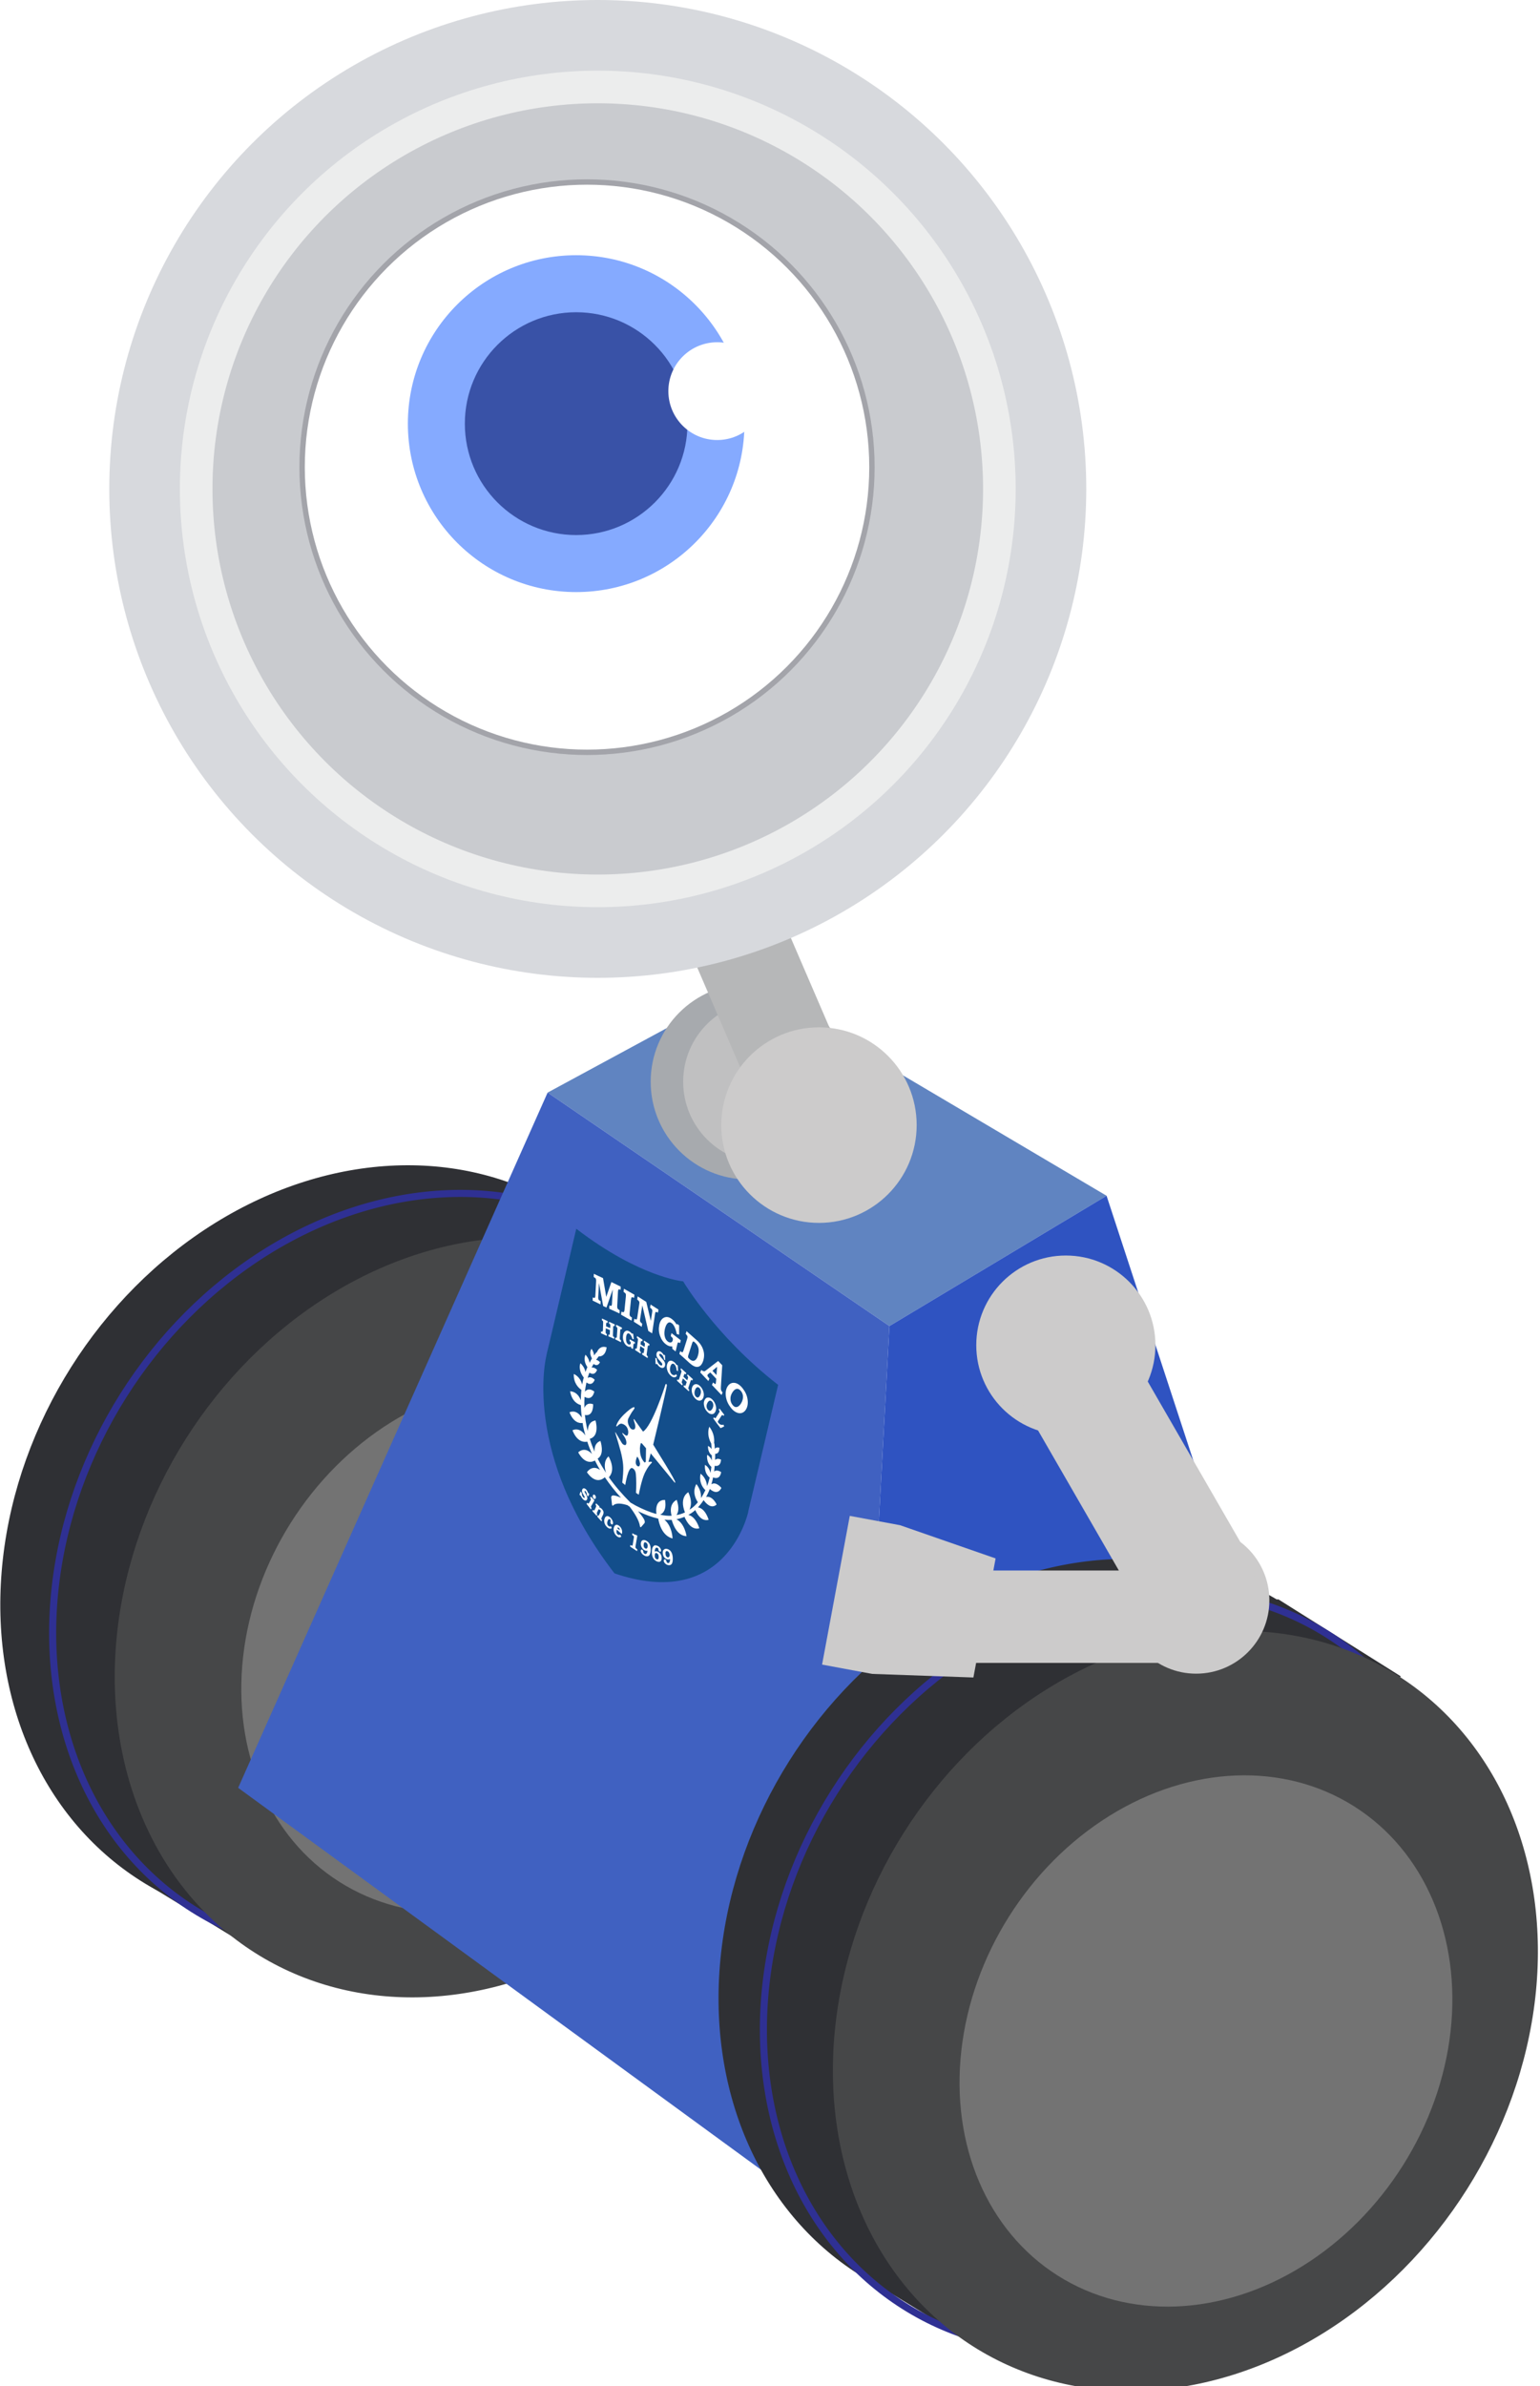 <?xml version="1.0" encoding="utf-8"?>
<!-- Generator: Adobe Illustrator 24.2.3, SVG Export Plug-In . SVG Version: 6.00 Build 0)  -->
<svg version="1.1" id="圖層_1" xmlns="http://www.w3.org/2000/svg" xmlns:xlink="http://www.w3.org/1999/xlink" x="0px" y="0px"
	 viewBox="0 0 128.94 199.6" style="enable-background:new 0 0 128.94 199.6;" xml:space="preserve">
<style type="text/css">
	.st0{fill:#EFEFF0;}
	.st1{fill:none;stroke:#37444E;stroke-width:2;stroke-miterlimit:10;}
	.st2{fill-rule:evenodd;clip-rule:evenodd;fill:url(#SVGID_1_);}
	.st3{fill:url(#SVGID_2_);}
	.st4{clip-path:url(#SVGID_4_);}
	.st5{fill:none;stroke:#98BEE5;stroke-width:3.575;stroke-miterlimit:10;}
	.st6{fill:none;stroke:#98BEE5;stroke-width:1.501;stroke-miterlimit:10;}
	.st7{fill:#98BEE5;}
	.st8{clip-path:url(#SVGID_6_);fill-rule:evenodd;clip-rule:evenodd;fill:url(#SVGID_7_);}
	.st9{clip-path:url(#SVGID_6_);fill-rule:evenodd;clip-rule:evenodd;fill:url(#SVGID_8_);}
	.st10{opacity:0.65;}
	.st11{fill-rule:evenodd;clip-rule:evenodd;fill:#3D72A5;}
	.st12{fill:#FFFBF8;}
	.st13{clip-path:url(#SVGID_10_);fill:url(#SVGID_11_);}
	.st14{opacity:0.48;clip-path:url(#SVGID_10_);fill:url(#);}
	.st15{clip-path:url(#SVGID_10_);fill:url(#SVGID_12_);}
	.st16{clip-path:url(#SVGID_14_);}
	.st17{fill:#2F3034;}
	.st18{fill:#6084C1;}
	.st19{fill:#A7AAAE;}
	.st20{fill:#C0C0C1;}
	.st21{fill:#B6B7B8;}
	.st22{fill:#D7D9DD;}
	.st23{fill:#ECEDED;}
	.st24{fill:#C9CBCF;}
	.st25{fill:#A3A4AA;}
	.st26{fill:#FFFFFF;}
	.st27{fill:#85AAFF;}
	.st28{fill:#3952A7;}
	.st29{fill:#CCCBCB;}
	.st30{fill:none;stroke:#2F3093;stroke-width:0.672;stroke-miterlimit:10;}
	.st31{fill:#464748;}
	.st32{fill:#737373;}
	.st33{fill:#4061C1;}
	.st34{fill:#2F53C1;}
	.st35{fill:#134E8B;}
	.st36{fill:#AACDF3;}
	.st37{fill:#CDEEFD;}
	.st38{fill:#E5F7FF;}
	.st39{fill:#88C7F4;}
	.st40{fill:#05A0D9;}
	.st41{fill:#D1EFFE;}
	.st42{fill:#6292B8;}
	.st43{fill:none;stroke:#4C96C5;stroke-width:0.624;stroke-miterlimit:10;}
	.st44{fill:none;stroke:#4C96C5;stroke-width:0.575;stroke-miterlimit:10;}
	.st45{fill:none;stroke:#FFFFFF;stroke-width:9.235;stroke-linecap:round;stroke-linejoin:round;stroke-miterlimit:10;}
	.st46{fill:#356CB5;}
	.st47{fill:none;stroke:#FFFFFF;stroke-width:14.676;stroke-linecap:round;stroke-linejoin:round;stroke-miterlimit:10;}
	.st48{fill:none;stroke:#FFFFFF;stroke-width:8.798;stroke-linecap:round;stroke-linejoin:round;stroke-miterlimit:10;}
	.st49{fill-rule:evenodd;clip-rule:evenodd;fill:#FFFFFF;}
	.st50{fill:none;stroke:#FFFFFF;stroke-width:16.5;stroke-linecap:round;stroke-linejoin:round;stroke-miterlimit:10;}
	.st51{fill-rule:evenodd;clip-rule:evenodd;fill:url(#SVGID_15_);}
	.st52{fill-rule:evenodd;clip-rule:evenodd;fill:url(#SVGID_16_);}
	.st53{fill-rule:evenodd;clip-rule:evenodd;fill:url(#SVGID_17_);}
	.st54{fill:none;}
	.st55{fill:url(#SVGID_18_);}
	.st56{opacity:0.48;fill:url(#);}
	.st57{fill:url(#SVGID_19_);}
	.st58{fill:url(#);}
	.st59{fill:#A9D7F3;}
	.st60{fill:none;stroke:#576780;stroke-width:6;stroke-miterlimit:10;}
	.st61{fill:#576780;}
	.st62{clip-path:url(#SVGID_21_);fill:#76838B;}
	.st63{fill:#BEC0C2;}
	.st64{fill:#76838B;}
	.st65{fill:#ED1B23;}
	.st66{fill:#76858D;}
	.st67{fill:#E0E1E2;}
	.st68{fill:none;stroke:#E0E1E2;stroke-width:4.5;stroke-miterlimit:10;}
	.st69{fill:#FFF6ED;}
	.st70{fill:#FFFFFF;stroke:#BABCBE;stroke-width:2;stroke-miterlimit:10;}
	.st71{fill:#FFF6ED;stroke:#BABCBE;stroke-miterlimit:10;}
	.st72{fill:#FFFFFF;stroke:#BABCBE;stroke-miterlimit:10;}
	.st73{clip-path:url(#SVGID_23_);fill:#FFF6ED;stroke:#BABCBE;stroke-miterlimit:10;}
	.st74{clip-path:url(#SVGID_23_);}
	.st75{fill:#F3756A;}
	.st76{clip-path:url(#SVGID_23_);fill:#73AFC9;}
	.st77{clip-path:url(#SVGID_25_);}
	.st78{fill:#703916;}
	.st79{clip-path:url(#SVGID_23_);fill:#FFF6ED;stroke:#BABCBE;stroke-width:2;stroke-miterlimit:10;}
	.st80{fill:#77905D;}
	.st81{fill:#73AFC9;}
	.st82{clip-path:url(#SVGID_27_);}
	.st83{fill:none;stroke:#005F79;stroke-width:2;stroke-miterlimit:10;}
	.st84{clip-path:url(#SVGID_31_);}
	.st85{fill:none;stroke:#73AFC9;stroke-miterlimit:10;}
	.st86{fill:url(#SVGID_32_);}
	.st87{clip-path:url(#SVGID_34_);}
	.st88{clip-path:url(#SVGID_36_);fill-rule:evenodd;clip-rule:evenodd;fill:url(#SVGID_37_);}
	.st89{clip-path:url(#SVGID_36_);fill-rule:evenodd;clip-rule:evenodd;fill:url(#SVGID_38_);}
	.st90{clip-path:url(#SVGID_40_);fill:url(#SVGID_41_);}
	.st91{opacity:0.48;clip-path:url(#SVGID_40_);fill:url(#);}
	.st92{clip-path:url(#SVGID_40_);fill:url(#SVGID_42_);}
	.st93{clip-path:url(#SVGID_44_);}
	.st94{fill-rule:evenodd;clip-rule:evenodd;fill:url(#SVGID_45_);}
	.st95{fill-rule:evenodd;clip-rule:evenodd;fill:url(#SVGID_46_);}
	.st96{fill-rule:evenodd;clip-rule:evenodd;fill:url(#SVGID_47_);}
	.st97{fill:#DEE7EB;}
	.st98{clip-path:url(#SVGID_49_);fill:#76838B;}
	.st99{fill:#E1EDF3;}
	.st100{fill:#DFF3FD;}
	.st101{fill:#BEE7FB;}
	.st102{clip-path:url(#SVGID_51_);}
	.st103{fill:#42758D;}
	.st104{clip-path:url(#SVGID_53_);}
	.st105{clip-path:url(#SVGID_55_);}
	.st106{clip-path:url(#SVGID_59_);}
	.st107{opacity:0.45;}
	.st108{fill:url(#SVGID_60_);}
	.st109{clip-path:url(#SVGID_62_);}
	.st110{clip-path:url(#SVGID_64_);fill-rule:evenodd;clip-rule:evenodd;fill:url(#SVGID_65_);}
	.st111{clip-path:url(#SVGID_64_);fill-rule:evenodd;clip-rule:evenodd;fill:url(#SVGID_66_);}
	.st112{clip-path:url(#SVGID_68_);fill:url(#SVGID_69_);}
	.st113{opacity:0.48;clip-path:url(#SVGID_68_);fill:url(#);}
	.st114{clip-path:url(#SVGID_68_);fill:url(#SVGID_70_);}
	.st115{clip-path:url(#SVGID_72_);}
	.st116{fill-rule:evenodd;clip-rule:evenodd;fill:url(#SVGID_73_);}
	.st117{fill-rule:evenodd;clip-rule:evenodd;fill:url(#SVGID_74_);}
	.st118{fill-rule:evenodd;clip-rule:evenodd;fill:url(#SVGID_75_);}
	.st119{clip-path:url(#SVGID_77_);fill:#76838B;}
	.st120{clip-path:url(#SVGID_79_);}
	.st121{clip-path:url(#SVGID_81_);}
	.st122{fill:#FFF6ED;stroke:#FFFFFF;stroke-width:2;stroke-miterlimit:10;}
	.st123{fill:#FFF6ED;stroke:#FFFFFF;stroke-miterlimit:10;}
	.st124{clip-path:url(#SVGID_83_);}
	.st125{clip-path:url(#SVGID_87_);}
	.st126{fill:none;stroke:#FFFFFF;stroke-width:4.41;stroke-linecap:round;stroke-linejoin:round;stroke-miterlimit:10;}
	.st127{fill-rule:evenodd;clip-rule:evenodd;fill:url(#SVGID_88_);}
	.st128{fill-rule:evenodd;clip-rule:evenodd;fill:url(#SVGID_89_);}
	.st129{fill-rule:evenodd;clip-rule:evenodd;fill:url(#SVGID_90_);}
	.st130{clip-path:url(#SVGID_92_);}
	.st131{fill:#87D6F7;}
	.st132{fill:#00B3B6;}
	.st133{fill:#314B9C;}
	.st134{fill:#DFE7F3;}
	.st135{clip-path:url(#SVGID_92_);fill:#0D1843;}
	.st136{clip-path:url(#SVGID_92_);fill:#FFFFFF;}
	.st137{clip-path:url(#SVGID_92_);fill:#44291E;}
	.st138{clip-path:url(#SVGID_92_);fill:none;stroke:#44291E;stroke-miterlimit:10;}
	.st139{clip-path:url(#SVGID_92_);fill-rule:evenodd;clip-rule:evenodd;fill:none;stroke:#44291E;stroke-miterlimit:10;}
	.st140{clip-path:url(#SVGID_92_);fill:none;}
	.st141{fill:none;stroke:#FFFFFF;stroke-miterlimit:10;}
	.st142{fill:none;stroke:#FFFFFF;stroke-width:1.018;stroke-miterlimit:10;}
	.st143{fill:none;stroke:#FFFFFF;stroke-width:1.05;stroke-miterlimit:10;}
	.st144{fill-rule:evenodd;clip-rule:evenodd;fill:url(#SVGID_93_);}
	.st145{fill:none;stroke:url(#SVGID_94_);stroke-width:2;stroke-miterlimit:10;}
	.st146{fill:none;stroke:url(#SVGID_95_);stroke-width:2;stroke-miterlimit:10;}
	.st147{fill:none;stroke:url(#SVGID_96_);stroke-width:2;stroke-miterlimit:10;}
	.st148{fill:none;stroke:url(#SVGID_97_);stroke-width:2;stroke-miterlimit:10;}
	.st149{fill:none;stroke:url(#SVGID_98_);stroke-width:2;stroke-miterlimit:10;}
	.st150{fill:none;stroke:url(#SVGID_99_);stroke-width:2;stroke-miterlimit:10;}
	.st151{fill:none;stroke:url(#SVGID_100_);stroke-width:2;stroke-miterlimit:10;}
	.st152{fill:none;stroke:url(#SVGID_101_);stroke-width:2;stroke-miterlimit:10;}
	.st153{fill:none;stroke:url(#SVGID_102_);stroke-width:2;stroke-miterlimit:10;}
	.st154{fill:none;stroke:url(#SVGID_103_);stroke-width:2;stroke-miterlimit:10;}
	.st155{fill:none;stroke:url(#SVGID_104_);stroke-width:2;stroke-miterlimit:10;}
	.st156{fill:none;stroke:url(#SVGID_105_);stroke-width:2;stroke-miterlimit:10;}
	.st157{fill:none;stroke:url(#SVGID_106_);stroke-width:2;stroke-miterlimit:10;}
	.st158{fill:none;stroke:url(#SVGID_107_);stroke-width:2;stroke-miterlimit:10;}
	.st159{fill:none;stroke:url(#SVGID_108_);stroke-width:2;stroke-miterlimit:10;}
	.st160{fill:none;stroke:url(#SVGID_109_);stroke-width:2;stroke-miterlimit:10;}
	.st161{fill:none;stroke:url(#SVGID_110_);stroke-width:2;stroke-miterlimit:10;}
	.st162{fill:none;stroke:url(#SVGID_111_);stroke-width:2;stroke-miterlimit:10;}
	.st163{fill:none;stroke:url(#SVGID_112_);stroke-width:2;stroke-miterlimit:10;}
	.st164{fill:none;stroke:url(#SVGID_113_);stroke-width:2;stroke-miterlimit:10;}
	.st165{fill:none;stroke:url(#SVGID_114_);stroke-width:2;stroke-miterlimit:10;}
	.st166{fill:none;stroke:url(#SVGID_115_);stroke-width:2;stroke-miterlimit:10;}
	.st167{fill:none;stroke:url(#SVGID_116_);stroke-width:2;stroke-miterlimit:10;}
	.st168{fill:none;stroke:url(#SVGID_117_);stroke-width:2;stroke-miterlimit:10;}
	.st169{fill:none;stroke:url(#SVGID_118_);stroke-width:2;stroke-miterlimit:10;}
	.st170{fill:none;stroke:url(#SVGID_119_);stroke-width:2;stroke-miterlimit:10;}
	.st171{fill:none;stroke:url(#SVGID_120_);stroke-width:2;stroke-miterlimit:10;}
	.st172{fill:none;stroke:url(#SVGID_121_);stroke-width:2;stroke-miterlimit:10;}
	.st173{fill:none;stroke:url(#SVGID_122_);stroke-width:2;stroke-miterlimit:10;}
	.st174{fill:none;stroke:url(#SVGID_123_);stroke-width:2;stroke-miterlimit:10;}
	.st175{fill:none;stroke:url(#SVGID_124_);stroke-width:2;stroke-miterlimit:10;}
	.st176{fill:none;stroke:url(#SVGID_125_);stroke-width:2;stroke-miterlimit:10;}
	.st177{fill:none;stroke:url(#SVGID_126_);stroke-width:2;stroke-miterlimit:10;}
	.st178{fill:none;stroke:url(#SVGID_127_);stroke-width:2;stroke-miterlimit:10;}
	.st179{fill:none;stroke:url(#SVGID_128_);stroke-width:2;stroke-miterlimit:10;}
	.st180{fill:none;stroke:url(#SVGID_129_);stroke-width:2;stroke-miterlimit:10;}
	.st181{fill:none;stroke:url(#SVGID_130_);stroke-width:2;stroke-miterlimit:10;}
	.st182{fill:none;stroke:url(#SVGID_131_);stroke-width:2;stroke-miterlimit:10;}
	.st183{fill:none;stroke:url(#SVGID_132_);stroke-width:2;stroke-miterlimit:10;}
	.st184{fill:none;stroke:url(#SVGID_133_);stroke-width:2;stroke-miterlimit:10;}
	.st185{fill:none;stroke:url(#SVGID_134_);stroke-width:2;stroke-miterlimit:10;}
	.st186{fill:none;stroke:url(#SVGID_135_);stroke-width:2;stroke-miterlimit:10;}
	.st187{fill:none;stroke:url(#SVGID_136_);stroke-width:2;stroke-miterlimit:10;}
	.st188{fill:none;stroke:url(#SVGID_137_);stroke-width:2;stroke-miterlimit:10;}
	.st189{fill:none;stroke:url(#SVGID_138_);stroke-width:2;stroke-miterlimit:10;}
	.st190{fill:none;stroke:url(#SVGID_139_);stroke-width:2;stroke-miterlimit:10;}
	.st191{fill:none;stroke:url(#SVGID_140_);stroke-width:2;stroke-miterlimit:10;}
	.st192{fill:none;stroke:url(#SVGID_141_);stroke-width:2;stroke-miterlimit:10;}
	.st193{fill:none;stroke:url(#SVGID_142_);stroke-width:2;stroke-miterlimit:10;}
	.st194{fill:none;stroke:url(#SVGID_143_);stroke-width:2;stroke-miterlimit:10;}
	.st195{fill:none;stroke:url(#SVGID_144_);stroke-width:2;stroke-miterlimit:10;}
	.st196{fill:none;stroke:url(#SVGID_145_);stroke-width:2;stroke-miterlimit:10;}
	.st197{fill:none;stroke:url(#SVGID_146_);stroke-width:2;stroke-miterlimit:10;}
	.st198{fill:none;stroke:url(#SVGID_147_);stroke-width:2;stroke-miterlimit:10;}
	.st199{fill:none;stroke:url(#SVGID_148_);stroke-width:2;stroke-miterlimit:10;}
	.st200{fill:none;stroke:url(#SVGID_149_);stroke-width:2;stroke-miterlimit:10;}
	.st201{fill:none;stroke:url(#SVGID_150_);stroke-width:2;stroke-miterlimit:10;}
	.st202{fill:none;stroke:url(#SVGID_151_);stroke-width:2;stroke-miterlimit:10;}
	.st203{fill:none;stroke:url(#SVGID_152_);stroke-width:2;stroke-miterlimit:10;}
	.st204{fill:none;stroke:url(#SVGID_153_);stroke-width:2;stroke-miterlimit:10;}
	.st205{fill:none;stroke:url(#SVGID_154_);stroke-width:2;stroke-miterlimit:10;}
	.st206{fill:none;stroke:url(#SVGID_155_);stroke-width:2;stroke-miterlimit:10;}
	.st207{fill:none;stroke:url(#SVGID_156_);stroke-width:2;stroke-miterlimit:10;}
	.st208{fill:none;stroke:url(#SVGID_157_);stroke-width:2;stroke-miterlimit:10;}
	.st209{fill:none;stroke:url(#SVGID_158_);stroke-width:2;stroke-miterlimit:10;}
	.st210{fill:none;stroke:url(#SVGID_159_);stroke-width:2;stroke-miterlimit:10;}
	.st211{fill:none;stroke:url(#SVGID_160_);stroke-width:2;stroke-miterlimit:10;}
	.st212{fill:none;stroke:url(#SVGID_161_);stroke-width:2;stroke-miterlimit:10;}
	.st213{fill:none;stroke:url(#SVGID_162_);stroke-width:2;stroke-miterlimit:10;}
	.st214{fill:none;stroke:url(#SVGID_163_);stroke-width:2;stroke-miterlimit:10;}
	.st215{fill:none;stroke:url(#SVGID_164_);stroke-width:2;stroke-miterlimit:10;}
	.st216{fill:none;stroke:url(#SVGID_165_);stroke-width:2;stroke-miterlimit:10;}
	.st217{fill:none;stroke:url(#SVGID_166_);stroke-width:2;stroke-miterlimit:10;}
	.st218{fill:none;stroke:url(#SVGID_167_);stroke-width:2;stroke-miterlimit:10;}
	.st219{fill:none;stroke:url(#SVGID_168_);stroke-width:2;stroke-miterlimit:10;}
	.st220{fill:none;stroke:url(#SVGID_169_);stroke-width:2;stroke-miterlimit:10;}
	.st221{fill:none;stroke:url(#SVGID_170_);stroke-width:2;stroke-miterlimit:10;}
	.st222{fill:none;stroke:url(#SVGID_171_);stroke-width:2;stroke-miterlimit:10;}
	.st223{fill:none;stroke:url(#SVGID_172_);stroke-width:2;stroke-miterlimit:10;}
	.st224{fill:none;stroke:url(#SVGID_173_);stroke-width:2;stroke-miterlimit:10;}
	.st225{fill:none;stroke:url(#SVGID_174_);stroke-width:2;stroke-miterlimit:10;}
	.st226{clip-path:url(#SVGID_176_);}
	.st227{fill:url(#SVGID_177_);}
	.st228{fill:#6CB0D2;}
	.st229{fill:#FCF495;}
	.st230{filter:url(#Adobe_OpacityMaskFilter);}
	.st231{opacity:0.81;mask:url(#SVGID_178_);}
	.st232{fill:url(#SVGID_179_);}
	.st233{fill:#008DD0;}
	.st234{fill:url(#SVGID_180_);}
	.st235{clip-path:url(#SVGID_176_);fill:#FFFBF8;}
	.st236{clip-path:url(#SVGID_176_);fill:none;stroke:#FFFFFF;stroke-miterlimit:10;}
	.st237{clip-path:url(#SVGID_182_);fill:url(#SVGID_183_);}
	.st238{clip-path:url(#SVGID_182_);fill:url(#SVGID_184_);}
	.st239{clip-path:url(#SVGID_182_);fill:url(#SVGID_185_);}
	.st240{fill:none;stroke:#2F3093;stroke-width:0.592;stroke-miterlimit:10;}
	.st241{fill:none;stroke:#4C96C5;stroke-width:0.521;stroke-miterlimit:10;}
	.st242{fill:none;stroke:#4C96C5;stroke-width:0.481;stroke-miterlimit:10;}
	.st243{filter:url(#Adobe_OpacityMaskFilter_1_);}
	.st244{opacity:0.81;mask:url(#SVGID_186_);}
	.st245{fill:none;stroke:#FFFFFF;stroke-width:13.163;stroke-linecap:round;stroke-linejoin:round;stroke-miterlimit:10;}
	.st246{fill:url(#SVGID_187_);}
	.st247{fill:url(#SVGID_188_);}
	.st248{fill:none;stroke:#FFFFFF;stroke-width:14.799;stroke-linecap:round;stroke-linejoin:round;stroke-miterlimit:10;}
	.st249{fill-rule:evenodd;clip-rule:evenodd;fill:url(#SVGID_189_);}
	.st250{fill-rule:evenodd;clip-rule:evenodd;fill:url(#SVGID_190_);}
	.st251{fill-rule:evenodd;clip-rule:evenodd;fill:url(#SVGID_191_);}
	.st252{fill:none;stroke:#008FC9;stroke-width:5.726;stroke-linecap:round;stroke-linejoin:round;stroke-miterlimit:10;}
	.st253{fill:none;stroke:#008FC9;stroke-width:5.37;stroke-linecap:round;stroke-linejoin:round;stroke-miterlimit:10;}
	.st254{fill:none;stroke:#008FC9;stroke-width:3.569;stroke-linecap:round;stroke-linejoin:round;stroke-miterlimit:10;}
	.st255{fill:none;stroke:#FFFFFF;stroke-width:4.743;stroke-linecap:round;stroke-linejoin:round;stroke-miterlimit:10;}
	.st256{fill-rule:evenodd;clip-rule:evenodd;fill:url(#SVGID_192_);}
	.st257{fill-rule:evenodd;clip-rule:evenodd;fill:url(#SVGID_193_);}
	.st258{fill-rule:evenodd;clip-rule:evenodd;fill:url(#SVGID_194_);}
</style>
<g>
	
		<ellipse transform="matrix(0.534 -0.845 0.845 0.534 -95.492 85.256)" class="st17" cx="29.6" cy="129.26" rx="33.23" ry="27.91"/>
	<polygon class="st17" points="57.13,107.33 46.88,100.89 29.77,104.12 20.72,108.64 4.12,131.65 3.37,139.95 11.79,157.31 
		24.01,164.79 38.07,133.54 	"/>
	<polygon class="st18" points="74.47,110.93 45.85,91.4 62.66,82.31 92.65,100.03 	"/>
	<circle class="st19" cx="62.66" cy="90.49" r="8.18"/>
	<circle class="st20" cx="64.02" cy="90.49" r="6.82"/>
	
		<rect x="57.08" y="64.42" transform="matrix(0.918 -0.396 0.396 0.918 -25.522 30.52)" class="st21" width="8.18" height="25.33"/>
	<circle class="st22" cx="50.05" cy="40.9" r="40.9"/>
	<circle class="st23" cx="50.05" cy="40.9" r="34.99"/>
	<circle class="st24" cx="50.05" cy="40.9" r="32.26"/>
	<circle class="st25" cx="49.15" cy="39.08" r="24.08"/>
	<circle class="st26" cx="49.15" cy="39.08" r="23.63"/>
	<circle class="st27" cx="48.24" cy="35.44" r="14.09"/>
	<circle class="st28" cx="48.24" cy="35.44" r="9.32"/>
	<circle class="st26" cx="60.05" cy="32.72" r="4.09"/>
	<circle class="st29" cx="68.57" cy="94.12" r="8.18"/>
	
		<ellipse transform="matrix(0.534 -0.845 0.845 0.534 -95.442 90.052)" class="st240" cx="33.98" cy="131.62" rx="33.23" ry="27.91"/>
	
		<ellipse transform="matrix(0.534 -0.845 0.845 0.534 -96.121 96.162)" class="st31" cx="39.18" cy="135.29" rx="33.23" ry="27.91"/>
	
		<ellipse transform="matrix(0.534 -0.845 0.845 0.534 -97.439 98.785)" class="st32" cx="40.9" cy="137.79" rx="23.23" ry="19.51"/>
	<polygon class="st33" points="70.38,186.37 19.94,149.56 45.85,91.4 74.47,110.93 	"/>
	<polygon class="st34" points="70.38,186.37 110.83,155.47 92.65,100.03 74.47,110.93 	"/>
	
		<ellipse transform="matrix(0.534 -0.845 0.845 0.534 -95.285 151.44)" class="st17" cx="89.75" cy="162.17" rx="33.23" ry="27.91"/>
	<polygon class="st17" points="117.28,140.23 107.03,133.79 89.92,137.02 80.87,141.55 64.27,164.56 63.52,172.86 71.94,190.21 
		84.15,197.69 98.22,166.44 	"/>
	
		<ellipse transform="matrix(0.534 -0.845 0.845 0.534 -95.751 155.836)" class="st240" cx="93.51" cy="164.79" rx="33.23" ry="27.91"/>
	
		<ellipse transform="matrix(0.534 -0.845 0.845 0.534 -95.913 162.346)" class="st31" cx="99.33" cy="168.19" rx="33.23" ry="27.91"/>
	
		<ellipse transform="matrix(0.534 -0.845 0.845 0.534 -97.231 164.97)" class="st32" cx="101.05" cy="170.7" rx="23.23" ry="19.51"/>
	<g>
		<g>
			<path class="st35" d="M51.45,131.62c-1.78-2.31-3.19-4.7-4.19-7.12c-0.8-1.93-1.33-3.88-1.59-5.79c-0.44-3.25,0.07-5.28,0.08-5.3
				l0,0l0,0l0-0.02l0.03-0.15l0.28-1.17l2.19-9.28c2.72,2.09,5,3.18,6.44,3.72c1.46,0.55,2.36,0.67,2.51,0.68
				c0.11,0.19,0.78,1.28,2.01,2.81c1.21,1.51,3.22,3.74,5.94,5.85l-2.19,9.28l-0.28,1.17l-0.03,0.15l0,0.02l0,0l0,0
				c0,0.02-0.46,2.11-2.06,3.78c-0.94,0.98-2.09,1.63-3.41,1.92C55.53,132.54,53.6,132.35,51.45,131.62L51.45,131.62z"/>
		</g>
		<path class="st26" d="M59.12,125.23c0.11-0.21,0.22-0.43,0.31-0.67c0.2,0.18,0.68,0.5,0.97-0.09c0,0-0.45-0.57-0.84-0.3
			c0.04-0.13,0.08-0.27,0.11-0.41c0.01-0.05,0.02-0.11,0.03-0.17c0.19,0.08,0.58,0.16,0.68-0.44c0,0-0.35-0.26-0.59-0.05
			c0.02-0.16,0.03-0.32,0.05-0.48c0.18,0.04,0.49,0.03,0.53-0.51c0,0-0.31-0.18-0.5,0.03c0.01-0.17,0.01-0.35,0.01-0.52
			c0.14,0,0.36-0.07,0.35-0.51c0,0-0.24-0.1-0.38,0.09c-0.01-0.13-0.01-0.26-0.03-0.39c0-0.04-0.02-0.07-0.03-0.1
			c0.03-0.32,0-0.83-0.4-1.36c0,0-0.28,0.61,0.16,1.41c0,0,0,0.01,0,0.01c0.02,0.16,0.02,0.31,0.03,0.46
			c-0.07-0.11-0.16-0.21-0.3-0.27c0,0-0.05,0.51,0.32,0.79c0,0.14,0,0.29,0,0.43c-0.07-0.18-0.19-0.36-0.39-0.48
			c0,0-0.11,0.61,0.35,1.01c-0.02,0.17-0.04,0.33-0.07,0.5c-0.06-0.23-0.18-0.49-0.46-0.67c0,0-0.12,0.65,0.39,1.07
			c-0.06,0.25-0.13,0.48-0.22,0.71c-0.03-0.31-0.14-0.72-0.54-1.04c0,0-0.23,0.77,0.4,1.38c-0.11,0.23-0.23,0.45-0.37,0.66
			c0.02-0.31-0.04-0.73-0.38-1.17c0,0-0.46,0.64,0.12,1.52c-0.15,0.18-0.31,0.34-0.49,0.48c-0.07,0.05-0.14,0.09-0.21,0.14
			c0.14-0.29,0.22-0.77-0.1-1.46c0,0-0.79,0.4-0.28,1.69c-0.23,0.11-0.46,0.18-0.71,0.22c0.15-0.21,0.25-0.59,0.02-1.27
			c0,0-0.71,0.27-0.43,1.33c-0.3,0.02-0.63-0.02-0.96-0.09c0.25-0.11,0.55-0.42,0.41-1.23c0,0-0.88-0.12-0.72,1.17
			c-0.55-0.14-1.13-0.39-1.75-0.71c-0.14-0.08-0.28-0.17-0.42-0.24c-0.69-0.69-1.3-1.39-1.81-2.12c0.63-0.67-0.03-1.75-0.03-1.75
			c-0.42,0.38-0.34,0.98-0.21,1.38c-0.25-0.39-0.49-0.78-0.7-1.19c0.62-0.37,0.23-1.48,0.23-1.48c-0.43,0.16-0.51,0.55-0.49,0.9
			c-0.15-0.35-0.29-0.71-0.4-1.08c0.87-0.22,0.48-1.53,0.48-1.53c-0.5,0.07-0.63,0.49-0.65,0.88c-0.03-0.12-0.07-0.24-0.09-0.37
			c-0.07-0.33-0.12-0.66-0.15-0.97c0.75,0.15,0.69-0.9,0.69-0.9c-0.42-0.15-0.63,0.06-0.73,0.31c-0.01-0.32-0.01-0.63,0.01-0.93
			c0.67,0.39,0.82-0.44,0.82-0.44c-0.4-0.3-0.64-0.17-0.79,0.01c0.03-0.27,0.08-0.52,0.13-0.77c0.51,0.37,0.69-0.23,0.69-0.23
			c-0.26-0.25-0.45-0.23-0.59-0.15c0.04-0.15,0.09-0.3,0.15-0.44c0.48,0.32,0.64-0.24,0.64-0.24c-0.19-0.18-0.35-0.21-0.46-0.18
			c0.05-0.11,0.11-0.21,0.17-0.31c0.37,0.28,0.53-0.14,0.53-0.14c-0.12-0.14-0.23-0.19-0.32-0.2c0.07-0.09,0.13-0.19,0.21-0.28
			c0,0,0-0.01,0-0.01c0.62,0.03,0.67-0.76,0.67-0.76c-0.48-0.15-0.71,0.16-0.82,0.42c-0.02,0-0.05,0.01-0.06,0.03
			c-0.06,0.07-0.12,0.16-0.17,0.23c-0.02-0.31-0.22-0.56-0.22-0.56c-0.19,0.29-0.06,0.63,0.04,0.81c-0.07,0.12-0.14,0.24-0.2,0.37
			c-0.05-0.4-0.34-0.68-0.34-0.68c-0.19,0.43,0.03,0.84,0.16,1.04c-0.06,0.13-0.11,0.26-0.16,0.4c-0.09-0.46-0.43-0.73-0.43-0.73
			c-0.17,0.55,0.13,1,0.29,1.2c-0.01,0.05-0.03,0.1-0.05,0.16c-0.03,0.14-0.06,0.28-0.09,0.43c-0.16-0.69-0.7-0.89-0.7-0.89
			c-0.03,0.79,0.43,1.19,0.64,1.33c-0.03,0.28-0.05,0.57-0.05,0.86c-0.31-0.78-0.9-0.74-0.9-0.74c0.16,0.87,0.67,1.09,0.9,1.15
			c0.01,0.34,0.04,0.69,0.08,1.05c-0.48-0.76-1.03-0.44-1.03-0.44c0.35,0.88,0.86,0.92,1.1,0.89c0.02,0.1,0.03,0.2,0.05,0.31
			c0.05,0.25,0.12,0.49,0.18,0.73c-0.51-0.76-1.08-0.43-1.08-0.43c0.4,1.02,1.01,1,1.24,0.95c0.11,0.35,0.25,0.7,0.39,1.03
			c-0.63-0.69-1.15-0.13-1.15-0.13c0.57,1.02,1.17,0.81,1.4,0.68c0.13,0.27,0.28,0.53,0.43,0.79c-0.67-0.49-1.1,0.19-1.1,0.19
			c0.7,0.99,1.28,0.62,1.5,0.42c0.4,0.59,0.85,1.16,1.35,1.71c-0.15-0.06-0.28-0.12-0.4-0.15c-0.21-0.05-0.36-0.08-0.41,0.07
			c-0.01,0.04-0.01,0.08,0,0.12l0.06,0.55c0,0.03,0.02,0.06,0.04,0.07c0,0,0,0,0,0c0.02,0.01,0.04,0.01,0.05,0
			c0.23-0.25,0.73-0.19,1.24-0.02c0.01,0.01,0.02,0.03,0.03,0.04c0.01,0,0.01,0.01,0.02,0.01c0.03,0.02,0.06,0.03,0.09,0.05
			c0,0,0,0,0,0c0.43,0.56,0.81,1.18,0.87,1.65c0,0.03,0.02,0.05,0.04,0.07c0,0,0,0,0,0c0.02,0.01,0.04,0.01,0.05,0l0.26-0.3
			c0.02-0.02,0.04-0.04,0.05-0.08c0.03-0.17-0.09-0.35-0.26-0.58c-0.08-0.11-0.19-0.24-0.3-0.37c0.59,0.29,1.16,0.5,1.69,0.62
			c0.07,0.42,0.33,1.44,1.2,1.66c0,0-0.02-1.02-0.68-1.57c0.21,0.02,0.41,0.03,0.61,0.02c0.11,0.39,0.44,1.32,1.24,1.36
			c0,0-0.14-1.06-0.85-1.42c0.24-0.04,0.46-0.11,0.68-0.2c0.14,0.34,0.55,1.14,1.24,0.96c0,0-0.27-0.98-0.92-1.12
			c0.14-0.08,0.28-0.16,0.42-0.27c0.06-0.04,0.11-0.09,0.16-0.14c0.15,0.34,0.52,0.98,1.12,0.82c0,0-0.26-0.95-0.89-1.04
			c0.17-0.19,0.33-0.39,0.47-0.61c0.18,0.26,0.62,0.77,1.08,0.38C60.04,125.89,59.65,125.09,59.12,125.23z"/>
		<g>
			<g>
				<path class="st26" d="M49.14,125.08c0-0.05,0-0.11-0.02-0.16c-0.01-0.05-0.04-0.1-0.07-0.14c-0.02-0.03-0.04-0.05-0.06-0.06
					c-0.02-0.01-0.03-0.01-0.04,0.01c-0.01,0.02-0.01,0.04,0,0.07c0.01,0.03,0.03,0.08,0.07,0.14c0.08,0.14,0.13,0.24,0.15,0.32
					c0.02,0.07,0,0.14-0.03,0.2c-0.04,0.06-0.1,0.08-0.17,0.06c-0.07-0.02-0.15-0.08-0.22-0.18c-0.06-0.07-0.1-0.15-0.12-0.22
					l-0.03,0.01l-0.08-0.1l0.09-0.26l0.1,0.11c0,0.07,0.01,0.13,0.02,0.19c0.02,0.06,0.04,0.11,0.08,0.15
					c0.03,0.04,0.06,0.07,0.08,0.08c0.03,0.01,0.04,0.01,0.06-0.01c0.01-0.01,0.01-0.04,0-0.07c-0.01-0.03-0.04-0.08-0.08-0.15
					c-0.08-0.13-0.12-0.23-0.14-0.3c-0.01-0.07,0-0.14,0.04-0.2c0.04-0.06,0.1-0.08,0.16-0.06c0.07,0.02,0.14,0.07,0.2,0.16
					c0.05,0.07,0.09,0.15,0.11,0.24l0.03-0.01l0.07,0.09l-0.1,0.2L49.14,125.08z"/>
				<path class="st26" d="M49.33,125.71l0.1-0.17c0.03-0.05,0.04-0.08,0.04-0.11c0-0.03-0.02-0.07-0.06-0.12l0.06-0.11l0.12,0.12
					l0.12,0.12l0.06,0.08l-0.25,0.43c-0.03,0.04-0.04,0.08-0.04,0.1c0,0.02,0.01,0.05,0.04,0.09l0.01,0.02l-0.06,0.11l-0.18-0.23
					l-0.18-0.23l0.06-0.1l0.02,0.02c0.03,0.03,0.06,0.05,0.07,0.05C49.29,125.77,49.31,125.75,49.33,125.71z M49.83,125.09
					c0.03,0.04,0.05,0.08,0.06,0.13c0.01,0.05,0,0.09-0.02,0.13c-0.02,0.03-0.05,0.05-0.08,0.05c-0.04,0-0.07-0.02-0.1-0.06
					c-0.03-0.04-0.05-0.08-0.06-0.13c-0.01-0.05,0-0.09,0.02-0.13c0.02-0.04,0.05-0.05,0.08-0.05
					C49.77,125.03,49.8,125.05,49.83,125.09z"/>
				<path class="st26" d="M49.8,126.28l0.09-0.19c0.02-0.05,0.03-0.09,0.03-0.11c0-0.03-0.03-0.06-0.06-0.11l0.05-0.11l0.11,0.1
					l0.11,0.1l0.07,0.07l-0.03,0.06c0.03,0.01,0.05,0.02,0.07,0.03c0.06,0.03,0.12,0.07,0.17,0.13c0.06,0.07,0.1,0.14,0.12,0.22
					c0.01,0.08,0,0.15-0.03,0.23l-0.12,0.24c-0.02,0.05-0.03,0.08-0.03,0.11c0,0.02,0.01,0.05,0.04,0.09l0.02,0.02l-0.05,0.11
					l-0.18-0.2l-0.18-0.2l0.05-0.11l0.01,0.01c0.02,0.02,0.04,0.03,0.06,0.02c0.01-0.01,0.03-0.03,0.05-0.08l0.11-0.23
					c0.01-0.03,0.02-0.06,0.02-0.08c0-0.03-0.01-0.05-0.03-0.07c-0.02-0.02-0.05-0.04-0.08-0.05c-0.02-0.01-0.05-0.01-0.08-0.02
					L50,126.5c-0.02,0.05-0.03,0.08-0.03,0.1c0,0.02,0.01,0.05,0.03,0.08l0.01,0.02l-0.05,0.11l-0.18-0.2l-0.18-0.2l0.05-0.11
					l0.02,0.02c0.03,0.03,0.06,0.05,0.07,0.04C49.76,126.35,49.78,126.33,49.8,126.28z"/>
				<path class="st26" d="M51.22,127.83c-0.06,0.05-0.12,0.06-0.19,0.04c-0.07-0.02-0.14-0.06-0.22-0.14
					c-0.1-0.1-0.17-0.21-0.2-0.34c-0.03-0.13-0.03-0.25,0.02-0.37c0.04-0.12,0.11-0.18,0.2-0.19c0.09-0.01,0.19,0.04,0.29,0.14
					c0.08,0.08,0.13,0.16,0.17,0.26c0.04,0.1,0.05,0.18,0.03,0.24c-0.01,0.03-0.04,0.05-0.06,0.06c-0.03,0-0.06-0.01-0.09-0.04
					c-0.03-0.03-0.05-0.07-0.06-0.11c-0.01-0.04-0.01-0.08,0.01-0.11c0.01-0.02,0.01-0.05,0.01-0.08c-0.01-0.03-0.02-0.05-0.05-0.08
					c-0.04-0.04-0.07-0.04-0.11-0.02c-0.04,0.02-0.07,0.08-0.1,0.16c-0.03,0.07-0.04,0.14-0.03,0.21c0.01,0.07,0.04,0.12,0.08,0.17
					c0.04,0.04,0.08,0.06,0.11,0.07c0.04,0.01,0.08,0,0.12-0.03L51.22,127.83z"/>
				<path class="st26" d="M51.64,128.5c-0.11-0.09-0.18-0.21-0.23-0.34c-0.04-0.13-0.05-0.26-0.01-0.38c0.04-0.12,0.1-0.2,0.18-0.22
					c0.08-0.02,0.18,0.01,0.28,0.1c0.1,0.08,0.16,0.18,0.2,0.3c0.04,0.12,0.04,0.23,0.01,0.34l-0.01,0.03l-0.42-0.37
					c-0.02,0.08-0.03,0.16-0.02,0.23c0.01,0.07,0.04,0.13,0.09,0.17c0.03,0.03,0.07,0.04,0.1,0.05c0.04,0,0.08-0.01,0.12-0.03
					l0.09,0.16c-0.05,0.05-0.11,0.07-0.18,0.07C51.78,128.59,51.71,128.56,51.64,128.5z M51.88,128.01c0.01-0.04,0.01-0.07,0-0.1
					c-0.01-0.04-0.03-0.07-0.06-0.1c-0.04-0.03-0.07-0.04-0.1-0.02c-0.01,0.01-0.03,0.02-0.04,0.04L51.88,128.01z"/>
				<path class="st26" d="M52.98,129.19l0.09-0.54c0.01-0.06,0.01-0.1,0-0.13c-0.01-0.02-0.05-0.06-0.11-0.1l-0.03-0.02l0.02-0.14
					c0.07,0.04,0.12,0.08,0.17,0.1c0.05,0.02,0.11,0.04,0.17,0.06l0.07,0.05l-0.15,0.88c-0.01,0.06-0.01,0.1,0.01,0.13
					c0.01,0.03,0.05,0.07,0.11,0.11l0.03,0.03l-0.02,0.14l-0.29-0.19l-0.29-0.19l0.02-0.14l0.03,0.02c0.06,0.03,0.1,0.05,0.12,0.04
					C52.96,129.28,52.98,129.25,52.98,129.19z"/>
				<path class="st26" d="M53.95,130.13c-0.09-0.05-0.16-0.11-0.22-0.19c-0.06-0.08-0.09-0.16-0.08-0.22c0-0.04,0.02-0.07,0.04-0.08
					c0.02-0.02,0.05-0.02,0.08,0c0.03,0.02,0.05,0.04,0.07,0.08c0.02,0.04,0.03,0.08,0.03,0.13c0,0.03,0.01,0.05,0.03,0.07
					c0.02,0.02,0.04,0.04,0.07,0.06c0.07,0.04,0.12,0.02,0.17-0.03c0.04-0.05,0.06-0.12,0.08-0.23c-0.07,0.03-0.16,0.01-0.26-0.04
					c-0.1-0.05-0.17-0.13-0.23-0.24c-0.06-0.11-0.08-0.22-0.07-0.34c0.01-0.13,0.06-0.21,0.14-0.25c0.08-0.04,0.19-0.03,0.31,0.04
					c0.14,0.07,0.24,0.18,0.3,0.32c0.06,0.14,0.08,0.31,0.07,0.5c-0.02,0.22-0.07,0.36-0.16,0.44
					C54.21,130.21,54.09,130.21,53.95,130.13z M54.23,129.37c0.01-0.07,0-0.14-0.03-0.2c-0.03-0.06-0.06-0.1-0.12-0.13
					c-0.05-0.03-0.1-0.03-0.13,0c-0.03,0.03-0.05,0.08-0.06,0.17c-0.01,0.08,0,0.15,0.03,0.2c0.02,0.06,0.06,0.1,0.11,0.12
					c0.05,0.03,0.1,0.03,0.13,0C54.2,129.5,54.22,129.45,54.23,129.37z"/>
				<path class="st26" d="M55.04,129.31c0.09,0.04,0.16,0.09,0.22,0.17c0.06,0.08,0.09,0.15,0.09,0.22c0,0.04-0.01,0.07-0.03,0.09
					c-0.02,0.02-0.05,0.02-0.08,0.01c-0.03-0.01-0.06-0.04-0.08-0.07c-0.02-0.03-0.03-0.07-0.03-0.11c0-0.04-0.01-0.07-0.02-0.09
					c-0.01-0.02-0.04-0.04-0.07-0.05c-0.07-0.03-0.13-0.01-0.17,0.06c-0.03,0.06-0.05,0.14-0.06,0.26c0.07-0.04,0.16-0.04,0.26,0
					c0.1,0.04,0.18,0.11,0.24,0.21c0.06,0.1,0.09,0.21,0.09,0.33c0,0.14-0.04,0.23-0.11,0.28c-0.07,0.05-0.17,0.05-0.29,0
					c-0.14-0.06-0.24-0.15-0.32-0.29c-0.07-0.14-0.11-0.3-0.1-0.51c0-0.22,0.04-0.38,0.13-0.47
					C54.78,129.26,54.89,129.25,55.04,129.31z M54.82,130.13c0,0.08,0.01,0.15,0.04,0.2c0.03,0.05,0.07,0.09,0.12,0.11
					c0.05,0.02,0.1,0.02,0.13-0.02c0.03-0.03,0.04-0.09,0.04-0.18c0-0.08-0.01-0.15-0.04-0.2c-0.03-0.05-0.07-0.09-0.12-0.11
					c-0.06-0.02-0.1-0.02-0.13,0.02C54.84,129.98,54.82,130.04,54.82,130.13z"/>
				<path class="st26" d="M55.91,130.92c-0.09-0.02-0.16-0.07-0.23-0.14c-0.07-0.07-0.1-0.14-0.11-0.21c0-0.04,0.01-0.07,0.03-0.1
					c0.02-0.02,0.05-0.03,0.08-0.02c0.03,0.01,0.06,0.03,0.08,0.06c0.02,0.03,0.04,0.08,0.05,0.13c0,0.03,0.02,0.05,0.03,0.07
					c0.02,0.02,0.04,0.03,0.07,0.04c0.07,0.02,0.12-0.01,0.15-0.08c0.03-0.06,0.04-0.15,0.04-0.26c-0.06,0.05-0.15,0.06-0.25,0.03
					c-0.1-0.03-0.18-0.09-0.25-0.18c-0.07-0.1-0.1-0.21-0.11-0.33c-0.01-0.14,0.02-0.24,0.1-0.3c0.07-0.07,0.17-0.08,0.29-0.05
					c0.14,0.04,0.24,0.12,0.32,0.25c0.08,0.13,0.12,0.3,0.13,0.5c0.01,0.23-0.02,0.4-0.09,0.5
					C56.17,130.93,56.06,130.96,55.91,130.92z M56.06,130.06c0-0.08-0.02-0.14-0.06-0.2c-0.03-0.05-0.08-0.09-0.13-0.1
					c-0.05-0.02-0.09,0-0.12,0.03c-0.03,0.04-0.04,0.1-0.03,0.19c0,0.08,0.02,0.15,0.05,0.2c0.03,0.05,0.07,0.08,0.12,0.1
					c0.05,0.01,0.09,0,0.12-0.04C56.06,130.2,56.07,130.14,56.06,130.06z"/>
			</g>
		</g>
		<g>
			<path class="st26" d="M50.09,108.46c-0.01,0.11,0,0.19,0.02,0.24c0.02,0.05,0.07,0.09,0.14,0.13l0.04,0.02l-0.01,0.27l-0.33-0.16
				l-0.33-0.16l0.01-0.27l0.04,0.02c0.07,0.03,0.12,0.03,0.14,0c0.02-0.03,0.04-0.09,0.04-0.21l0.06-1.12
				c0.01-0.11,0-0.19-0.02-0.24c-0.02-0.05-0.07-0.09-0.14-0.13l-0.04-0.02l0.01-0.27l0.38,0.18l0.39,0.18l0.27,1.57l0,0l0.43-1.24
				l0.39,0.19l0.39,0.19l-0.01,0.27l-0.04-0.02c-0.07-0.03-0.12-0.03-0.14,0c-0.02,0.03-0.04,0.1-0.04,0.21l-0.06,1.12
				c-0.01,0.11,0,0.19,0.02,0.24c0.02,0.05,0.07,0.09,0.14,0.13l0.04,0.03l-0.01,0.27l-0.43-0.2l-0.43-0.2l0.01-0.27l0.04,0.01
				c0.07,0.03,0.12,0.03,0.14,0c0.02-0.03,0.04-0.09,0.04-0.2l0.06-1.15l0,0l-0.52,1.51l-0.14-0.06l-0.14-0.07l-0.35-1.92l0,0
				L50.09,108.46z"/>
			<path class="st26" d="M52.29,109.56l0.11-1.09c0.01-0.11,0.01-0.19-0.01-0.23c-0.02-0.05-0.06-0.09-0.14-0.14l-0.04-0.03
				l0.03-0.26l0.44,0.25l0.44,0.25l-0.03,0.26l-0.05-0.02c-0.07-0.03-0.12-0.04-0.15-0.02c-0.03,0.02-0.04,0.09-0.06,0.2l-0.11,1.09
				c-0.01,0.11-0.01,0.19,0.01,0.23c0.02,0.05,0.06,0.1,0.14,0.14l0.04,0.03l-0.03,0.26l-0.44-0.25l-0.44-0.25l0.03-0.26l0.04,0.02
				c0.07,0.03,0.12,0.04,0.15,0.02C52.26,109.74,52.28,109.67,52.29,109.56z"/>
			<path class="st26" d="M53.6,110.32c-0.02,0.11-0.02,0.18,0,0.23c0.02,0.05,0.06,0.1,0.13,0.15l0.04,0.03l-0.04,0.26l-0.33-0.21
				l-0.33-0.21l0.04-0.25l0.04,0.02c0.07,0.04,0.12,0.05,0.15,0.03c0.03-0.02,0.05-0.08,0.06-0.19l0.16-1.06
				c0.02-0.11,0.02-0.18,0-0.23c-0.02-0.05-0.06-0.1-0.13-0.15l-0.04-0.03l0.04-0.26l0.36,0.23l0.36,0.23l0.38,1.59l0.11-0.7
				c0.02-0.1,0.02-0.18,0-0.23c-0.02-0.05-0.06-0.1-0.13-0.15l-0.04-0.03l0.04-0.26l0.33,0.21l0.33,0.21l-0.04,0.26l-0.04-0.02
				c-0.07-0.04-0.12-0.05-0.15-0.03c-0.03,0.02-0.05,0.08-0.06,0.19l-0.24,1.59l-0.16-0.1l-0.16-0.1l-0.5-2.14L53.6,110.32z"/>
			<path class="st26" d="M55.76,112.46c-0.23-0.17-0.39-0.41-0.5-0.72c-0.11-0.31-0.12-0.61-0.06-0.91
				c0.07-0.32,0.21-0.52,0.41-0.61c0.2-0.09,0.42-0.05,0.65,0.13c0.16,0.12,0.29,0.27,0.39,0.46l0.05-0.06l0.16,0.12l0,0.78
				l-0.19-0.05c-0.05-0.23-0.11-0.42-0.18-0.57c-0.07-0.15-0.15-0.27-0.25-0.34c-0.12-0.09-0.23-0.09-0.33-0.01
				c-0.1,0.09-0.18,0.25-0.24,0.49c-0.05,0.23-0.06,0.44-0.01,0.63c0.04,0.19,0.13,0.33,0.26,0.43l0,0c0.11,0.08,0.21,0.1,0.31,0.05
				c0.02-0.01,0.04-0.03,0.06-0.07c0.02-0.03,0.03-0.07,0.04-0.1c0.01-0.06,0.01-0.11,0-0.14c-0.01-0.04-0.06-0.1-0.13-0.16
				l-0.04-0.04l0.06-0.25l0.39,0.3l0.39,0.3l-0.06,0.24l-0.04-0.02c-0.06-0.04-0.11-0.05-0.13-0.03c-0.03,0.02-0.05,0.08-0.07,0.18
				l-0.13,0.56l-0.27-0.2l-0.02-0.22C56.12,112.65,55.94,112.6,55.76,112.46z"/>
			<path class="st26" d="M57.23,112.96l0.3-0.95c0.03-0.09,0.04-0.17,0.03-0.21c-0.01-0.05-0.05-0.11-0.11-0.17l-0.04-0.04
				l0.07-0.23l0.41,0.36l0.45,0.4c0.27,0.24,0.45,0.51,0.54,0.81c0.1,0.3,0.09,0.6,0,0.9c-0.1,0.31-0.25,0.48-0.44,0.51
				c-0.2,0.04-0.43-0.07-0.7-0.31l-0.45-0.41l-0.41-0.36l0.07-0.23l0.04,0.03c0.07,0.05,0.12,0.07,0.15,0.06
				C57.17,113.11,57.2,113.06,57.23,112.96z M57.63,113.37c-0.02,0.07-0.03,0.13-0.02,0.17c0.01,0.04,0.05,0.09,0.11,0.14l0.02,0.02
				c0.15,0.13,0.28,0.17,0.4,0.12c0.12-0.05,0.22-0.18,0.29-0.4c0.07-0.23,0.09-0.44,0.05-0.63c-0.04-0.19-0.14-0.35-0.3-0.49
				l-0.01-0.01c-0.06-0.06-0.11-0.08-0.13-0.07c-0.03,0.01-0.05,0.05-0.08,0.12L57.63,113.37z"/>
			<path class="st26" d="M59.08,114.66l1.05-0.81l0.17,0.18l0.17,0.18l-0.11,1.8c-0.01,0.12,0,0.21,0.01,0.26
				c0.01,0.06,0.05,0.11,0.1,0.18l0.03,0.04l-0.09,0.21l-0.4-0.42l-0.4-0.42l0.09-0.21l0.05,0.04c0.08,0.07,0.13,0.1,0.15,0.09
				c0.03-0.01,0.04-0.08,0.05-0.2l0.02-0.24l-0.5-0.53l-0.14,0.11c-0.07,0.05-0.1,0.1-0.1,0.15c0,0.04,0.04,0.11,0.12,0.2l0.05,0.05
				l-0.09,0.21l-0.34-0.36l-0.34-0.36l0.09-0.21l0.04,0.03c0.05,0.05,0.1,0.07,0.15,0.07C58.97,114.73,59.02,114.71,59.08,114.66z
				 M59.65,114.67l0.34,0.36l0.05-0.69l0,0L59.65,114.67z"/>
			<path class="st26" d="M60.78,116.85c-0.05-0.33-0.01-0.61,0.12-0.84c0.14-0.24,0.34-0.35,0.58-0.33c0.24,0.02,0.48,0.18,0.7,0.46
				c0.22,0.28,0.36,0.58,0.41,0.91c0.05,0.33,0.01,0.61-0.12,0.84c-0.14,0.24-0.34,0.35-0.58,0.33c-0.24-0.03-0.48-0.18-0.7-0.46
				C60.97,117.48,60.83,117.18,60.78,116.85z M61.69,117.7c0.13-0.02,0.25-0.13,0.36-0.31c0.11-0.18,0.16-0.36,0.16-0.54
				c0-0.18-0.06-0.34-0.17-0.48c-0.12-0.14-0.24-0.21-0.37-0.18c-0.13,0.02-0.25,0.13-0.36,0.31c-0.11,0.18-0.16,0.36-0.15,0.54
				c0,0.18,0.06,0.34,0.17,0.48C61.44,117.67,61.56,117.73,61.69,117.7z"/>
		</g>
		<g>
			<path class="st26" d="M50.48,111.27l0.02-0.61c0-0.06,0-0.1-0.01-0.13c-0.01-0.02-0.04-0.05-0.07-0.07l-0.02-0.01l0-0.15
				l0.24,0.11l0.24,0.11l-0.01,0.15l-0.02-0.01c-0.04-0.01-0.06-0.01-0.08,0c-0.01,0.01-0.02,0.05-0.02,0.11l-0.01,0.18l0.35,0.15
				l0.01-0.17c0-0.06,0-0.11-0.01-0.13c-0.01-0.03-0.04-0.05-0.08-0.07l-0.02-0.01l0-0.15l0.24,0.11l0.24,0.11l-0.01,0.15
				l-0.02-0.01c-0.04-0.01-0.06-0.01-0.08,0c-0.01,0.01-0.02,0.05-0.02,0.11l-0.02,0.61c0,0.06,0,0.1,0.01,0.13
				c0.01,0.03,0.04,0.05,0.08,0.07l0.02,0.01L51.42,112l-0.24-0.11l-0.24-0.1l0-0.15l0.02,0.01c0.04,0.01,0.06,0.01,0.08,0
				c0.01-0.01,0.02-0.05,0.02-0.11l0.01-0.27l-0.35-0.15l-0.01,0.27c0,0.06,0,0.1,0.01,0.13c0.01,0.03,0.04,0.05,0.07,0.07
				l0.02,0.01l-0.01,0.15l-0.24-0.11l-0.24-0.11l0-0.15l0.02,0.01c0.04,0.01,0.06,0.01,0.08,0
				C50.47,111.37,50.48,111.33,50.48,111.27z"/>
			<path class="st26" d="M51.65,111.8l0.04-0.6c0-0.06,0-0.1-0.01-0.13c-0.01-0.03-0.04-0.05-0.08-0.08l-0.02-0.02l0.01-0.15
				l0.24,0.12l0.24,0.12l-0.01,0.15l-0.02-0.01c-0.04-0.02-0.07-0.02-0.08,0c-0.01,0.01-0.02,0.05-0.03,0.11l-0.04,0.6
				c0,0.06,0,0.1,0.01,0.13c0.01,0.03,0.04,0.05,0.08,0.07l0.02,0.02l-0.01,0.15l-0.24-0.12l-0.24-0.12l0.01-0.15l0.03,0.01
				c0.04,0.02,0.07,0.02,0.08,0C51.64,111.9,51.64,111.86,51.65,111.8z"/>
			<path class="st26" d="M52.54,112.62c-0.13-0.07-0.23-0.19-0.3-0.35c-0.07-0.16-0.1-0.33-0.08-0.51c0.02-0.19,0.08-0.31,0.18-0.39
				c0.1-0.07,0.21-0.08,0.34,0c0.09,0.05,0.17,0.12,0.23,0.21l0.02-0.04l0.09,0.05l0.04,0.44l-0.1-0.01
				c-0.04-0.12-0.08-0.22-0.13-0.3c-0.05-0.08-0.1-0.13-0.15-0.16c-0.07-0.04-0.13-0.03-0.17,0.03c-0.05,0.06-0.08,0.16-0.09,0.3
				c-0.01,0.14,0,0.25,0.03,0.36c0.03,0.1,0.09,0.17,0.16,0.21l0,0c0.06,0.03,0.11,0.03,0.16-0.01c0.01-0.01,0.02-0.02,0.03-0.04
				c0.01-0.02,0.01-0.04,0.01-0.06c0-0.04,0-0.06-0.01-0.08c-0.01-0.02-0.04-0.05-0.07-0.07l-0.02-0.02l0.01-0.14l0.22,0.12
				l0.22,0.12l-0.01,0.14l-0.02-0.01c-0.04-0.02-0.06-0.02-0.07,0c-0.01,0.01-0.02,0.05-0.03,0.11l-0.03,0.33l-0.15-0.08l-0.02-0.12
				C52.74,112.69,52.64,112.68,52.54,112.62z"/>
			<path class="st26" d="M53.33,112.72l0.08-0.58c0.01-0.06,0.01-0.1,0-0.13c-0.01-0.03-0.03-0.05-0.07-0.08l-0.02-0.02l0.02-0.14
				l0.23,0.15l0.23,0.15l-0.02,0.14l-0.02-0.01c-0.04-0.02-0.07-0.02-0.08-0.01c-0.01,0.01-0.03,0.05-0.03,0.1l-0.02,0.17l0.34,0.22
				l0.02-0.17c0.01-0.06,0.01-0.1,0-0.13c-0.01-0.03-0.03-0.05-0.07-0.08l-0.02-0.02l0.02-0.14l0.23,0.15l0.23,0.15l-0.02,0.14
				l-0.02-0.01c-0.04-0.02-0.07-0.02-0.08-0.01c-0.01,0.01-0.03,0.05-0.03,0.1l-0.08,0.58c-0.01,0.06-0.01,0.1,0,0.13
				c0.01,0.02,0.03,0.05,0.07,0.08l0.02,0.02l-0.02,0.14l-0.23-0.15l-0.23-0.15l0.02-0.14l0.02,0.01c0.04,0.02,0.07,0.02,0.08,0.01
				c0.01-0.01,0.03-0.05,0.03-0.1l0.04-0.26l-0.34-0.22l-0.04,0.26c-0.01,0.06-0.01,0.1,0,0.13c0.01,0.03,0.03,0.05,0.07,0.08
				l0.02,0.02l-0.02,0.14l-0.23-0.15l-0.23-0.15l0.02-0.14l0.02,0.01c0.04,0.02,0.06,0.02,0.08,0.01
				C53.31,112.81,53.32,112.78,53.33,112.72z"/>
			<path class="st26" d="M55.61,113.75c-0.02-0.11-0.05-0.2-0.09-0.28c-0.04-0.08-0.09-0.13-0.14-0.17
				c-0.05-0.03-0.08-0.05-0.12-0.05c-0.03,0-0.05,0.02-0.06,0.06c-0.01,0.03,0.01,0.06,0.03,0.11c0.03,0.04,0.09,0.11,0.17,0.2
				c0.13,0.13,0.21,0.24,0.25,0.33c0.04,0.09,0.05,0.18,0.03,0.28c-0.02,0.11-0.08,0.18-0.17,0.2c-0.09,0.02-0.18-0.01-0.29-0.09
				c-0.09-0.07-0.16-0.16-0.22-0.26l-0.03,0.06l-0.08-0.06l-0.02-0.49l0.11,0.04c0.01,0.11,0.04,0.22,0.09,0.32
				c0.05,0.1,0.11,0.18,0.18,0.23c0.05,0.04,0.1,0.06,0.13,0.05c0.04,0,0.06-0.03,0.07-0.08c0.01-0.03,0-0.07-0.03-0.11
				c-0.03-0.04-0.08-0.11-0.17-0.2c-0.13-0.13-0.21-0.25-0.25-0.33c-0.04-0.09-0.05-0.18-0.03-0.28c0.02-0.1,0.07-0.16,0.15-0.19
				c0.08-0.02,0.17,0,0.26,0.08c0.08,0.06,0.14,0.14,0.19,0.24l0.03-0.04l0.08,0.06l0.01,0.4L55.61,113.75z"/>
			<path class="st26" d="M56.68,115.1c-0.07,0.08-0.14,0.12-0.23,0.12c-0.09,0-0.18-0.04-0.28-0.13c-0.13-0.11-0.23-0.25-0.29-0.43
				c-0.06-0.18-0.07-0.35-0.03-0.51c0.05-0.17,0.12-0.28,0.23-0.31c0.11-0.04,0.23,0,0.37,0.11c0.08,0.06,0.14,0.14,0.2,0.24
				l0.02-0.02l0.08,0.06l0.02,0.47l-0.11-0.04c-0.01-0.13-0.04-0.24-0.07-0.33c-0.04-0.09-0.08-0.16-0.13-0.2
				c-0.07-0.06-0.14-0.07-0.2-0.03c-0.06,0.04-0.11,0.12-0.14,0.25c-0.03,0.13-0.04,0.24-0.01,0.36c0.02,0.11,0.08,0.2,0.15,0.26
				c0.06,0.05,0.12,0.07,0.18,0.07c0.06,0,0.12-0.03,0.18-0.08L56.68,115.1z"/>
			<path class="st26" d="M56.87,115.33l0.17-0.51c0.02-0.05,0.02-0.09,0.02-0.12c-0.01-0.03-0.03-0.06-0.06-0.1l-0.02-0.02
				l0.04-0.12l0.22,0.2l0.22,0.2l-0.04,0.12l-0.02-0.02c-0.04-0.03-0.06-0.04-0.08-0.03c-0.02,0.01-0.03,0.03-0.05,0.09l-0.05,0.15
				l0.32,0.3l0.05-0.15c0.02-0.05,0.02-0.09,0.02-0.12c0-0.03-0.03-0.06-0.06-0.09l-0.02-0.02l0.04-0.12l0.22,0.2l0.22,0.2
				l-0.04,0.12l-0.02-0.02c-0.04-0.03-0.06-0.04-0.08-0.03c-0.02,0.01-0.03,0.04-0.05,0.09l-0.17,0.51
				c-0.02,0.05-0.02,0.09-0.02,0.12c0.01,0.03,0.03,0.06,0.06,0.09l0.02,0.02l-0.04,0.12l-0.22-0.2l-0.22-0.2l0.04-0.12l0.02,0.02
				c0.04,0.03,0.06,0.04,0.08,0.04c0.02-0.01,0.03-0.03,0.05-0.09l0.08-0.23l-0.32-0.3l-0.08,0.23c-0.02,0.05-0.02,0.09-0.02,0.12
				c0.01,0.03,0.03,0.06,0.06,0.1l0.02,0.02l-0.04,0.12l-0.22-0.2l-0.22-0.2l0.04-0.12l0.02,0.02c0.04,0.03,0.06,0.04,0.08,0.03
				C56.84,115.41,56.86,115.38,56.87,115.33z"/>
			<path class="st26" d="M57.94,116.51c-0.04-0.18-0.04-0.34,0.02-0.48c0.06-0.15,0.16-0.23,0.29-0.24
				c0.13-0.01,0.26,0.05,0.39,0.19c0.13,0.13,0.21,0.29,0.26,0.47c0.05,0.18,0.04,0.34-0.02,0.48c-0.06,0.15-0.16,0.23-0.29,0.24
				c-0.13,0.01-0.26-0.05-0.39-0.19C58.07,116.84,57.98,116.69,57.94,116.51z M58.46,116.9c0.07-0.03,0.12-0.1,0.17-0.21
				c0.05-0.11,0.06-0.22,0.05-0.32c-0.01-0.1-0.05-0.19-0.11-0.25c-0.07-0.07-0.14-0.09-0.2-0.07c-0.07,0.03-0.13,0.1-0.17,0.21
				c-0.05,0.11-0.06,0.22-0.05,0.32c0.01,0.1,0.05,0.19,0.11,0.25C58.32,116.9,58.39,116.92,58.46,116.9z"/>
			<path class="st26" d="M58.95,117.58c-0.04-0.18-0.02-0.34,0.05-0.47c0.07-0.14,0.17-0.21,0.31-0.2c0.13,0,0.26,0.08,0.39,0.23
				c0.12,0.14,0.2,0.31,0.24,0.49c0.04,0.18,0.02,0.34-0.05,0.47c-0.07,0.14-0.17,0.21-0.31,0.2c-0.13,0-0.26-0.08-0.39-0.23
				C59.06,117.92,58.98,117.76,58.95,117.58z M59.46,118.02c0.07-0.02,0.13-0.08,0.19-0.19c0.05-0.1,0.08-0.2,0.07-0.31
				c0-0.1-0.04-0.19-0.1-0.26c-0.06-0.07-0.13-0.1-0.2-0.09c-0.07,0.02-0.13,0.08-0.19,0.19c-0.05,0.1-0.08,0.2-0.07,0.3
				c0,0.1,0.04,0.19,0.1,0.26C59.32,118,59.39,118.03,59.46,118.02z"/>
			<path class="st26" d="M59.72,118.66l0.06-0.1l0.02,0.02c0.03,0.04,0.06,0.06,0.08,0.06c0.02,0,0.04-0.02,0.07-0.06l0.26-0.41
				c0.03-0.04,0.04-0.07,0.04-0.1c0-0.03-0.02-0.06-0.05-0.11l-0.02-0.03l0.06-0.1l0.2,0.26l0.2,0.26l-0.06,0.1l-0.02-0.02
				c-0.03-0.04-0.06-0.06-0.08-0.06c-0.02,0-0.04,0.02-0.07,0.06l-0.28,0.43c-0.02,0.03-0.03,0.06-0.03,0.08
				c0,0.02,0.02,0.05,0.05,0.09c0.06,0.07,0.12,0.12,0.18,0.14c0.07,0.03,0.15,0.03,0.25,0.01l0.05,0.15l-0.15,0.07l-0.15,0.07
				l-0.32-0.41L59.72,118.66z"/>
		</g>
		<g>
			<g>
				<path class="st26" d="M53.06,118.72c-0.02,0.02,0.04,0.21,0.04,0.21s0.02,0.06,0.03,0.09c0.03,0.09,0.12,0.36,0.01,0.52
					c0,0-0.02,0.03-0.06,0.04c-0.06,0.02-0.24,0.05-0.39-0.25c0,0-0.24-0.39-0.06-0.71c0,0,0.22-0.44,0.38-0.63
					c0,0,0.13-0.17,0.12-0.22c0,0,0-0.16-0.31,0.08c0.47-0.34-0.96,0.55-1.22,1.41c0,0-0.01,0.07,0.04,0.07c0,0,0.01,0,0.02-0.01
					c0.01-0.01,0.03-0.04,0.06-0.06c0.02-0.03,0.2-0.2,0.34-0.16c0,0,0.49,0.08,0.54,0.66c0.01,0.04,0,0.11-0.01,0.17
					c0,0.02-0.02,0.12-0.07,0.15c-0.02,0.01-0.05,0.03-0.11,0.01c-0.08-0.04-0.19-0.14-0.25-0.19c0,0-0.09-0.08-0.05,0.03
					c0.01,0.02,0.03,0.04,0.04,0.07c0,0,0.22,0.29,0.26,0.47c0,0,0.09,0.26-0.01,0.39c-0.03,0.04-0.19,0.06-0.33-0.14
					c-0.5-0.84-0.51-0.86-0.54-0.9c0,0-0.01-0.01-0.02-0.01c-0.01,0-0.01,0.02,0,0.04c0,0.01,0.01,0.04,0.02,0.07
					c0,0,0.47,1.49,0.55,1.99c0.12,0.63,0.15,0.97,0.02,2.12l0.25,0.2c0,0,0.24-1.59,0.6-1.41c0,0,0.26,0.09,0.29,0.51
					c0.04,0.36,0.04,1.13,0.01,1.55l0.23,0.16c0,0,0.21-1.16,0.49-1.78c0,0,0.26-0.57,0.56-0.85c0,0,0.07-0.06,0.05-0.1
					c-0.04-0.06-0.29-0.01-0.29-0.01s0.18-0.63,0.19-0.72c0,0,1.74,2.11,1.89,2.3c0.03,0.04,0.08,0.1,0.11,0.13
					c0.03,0.03,0.05,0.03,0.06,0c0.03-0.17-1.54-2.64-1.85-3.16c0,0,1.05-4.33,1.14-4.92c0.01-0.08-0.02-0.18-0.08-0.15
					c-0.02,0.01-0.03,0.02-0.04,0.06c-0.1,0.33-1.13,3.47-1.87,3.92c0,0-0.18-0.24-0.19-0.26c-0.41-0.57-0.34-0.48-0.47-0.66
					C53.07,118.65,53.06,118.72,53.06,118.72z M53.53,122.64c-0.02,0.04-0.1,0.03-0.1,0.03c-0.06-0.02-0.08-0.04-0.1-0.06
					c-0.24-0.25,0.02-0.76,0.02-0.76c0.2,0.21,0.24,0.61,0.24,0.61C53.57,122.54,53.56,122.61,53.53,122.64z M53.97,122.35
					c-0.37-0.4-0.39-0.85-0.39-1.21c0,0,0.03-0.41,0.1-0.42c0.04-0.01,0.09,0.06,0.09,0.06s0.14,0.16,0.32,0.37l-0.02,1.14
					L53.97,122.35z"/>
			</g>
		</g>
	</g>
	<circle class="st29" cx="89.24" cy="112.53" r="7.5"/>
	<circle class="st29" cx="100.15" cy="133.88" r="6.13"/>
	<rect x="89.47" y="109.57" transform="matrix(0.866 -0.5 0.5 0.866 -48.719 63.679)" class="st29" width="10" height="26.36"/>
	<rect x="80.38" y="131.38" class="st29" width="21.81" height="7.73"/>
	<polygon class="st29" points="68.83,139.25 71.15,126.81 75.36,127.59 83.36,130.37 81.5,140.33 73.03,140.03 	"/>
</g>
</svg>
